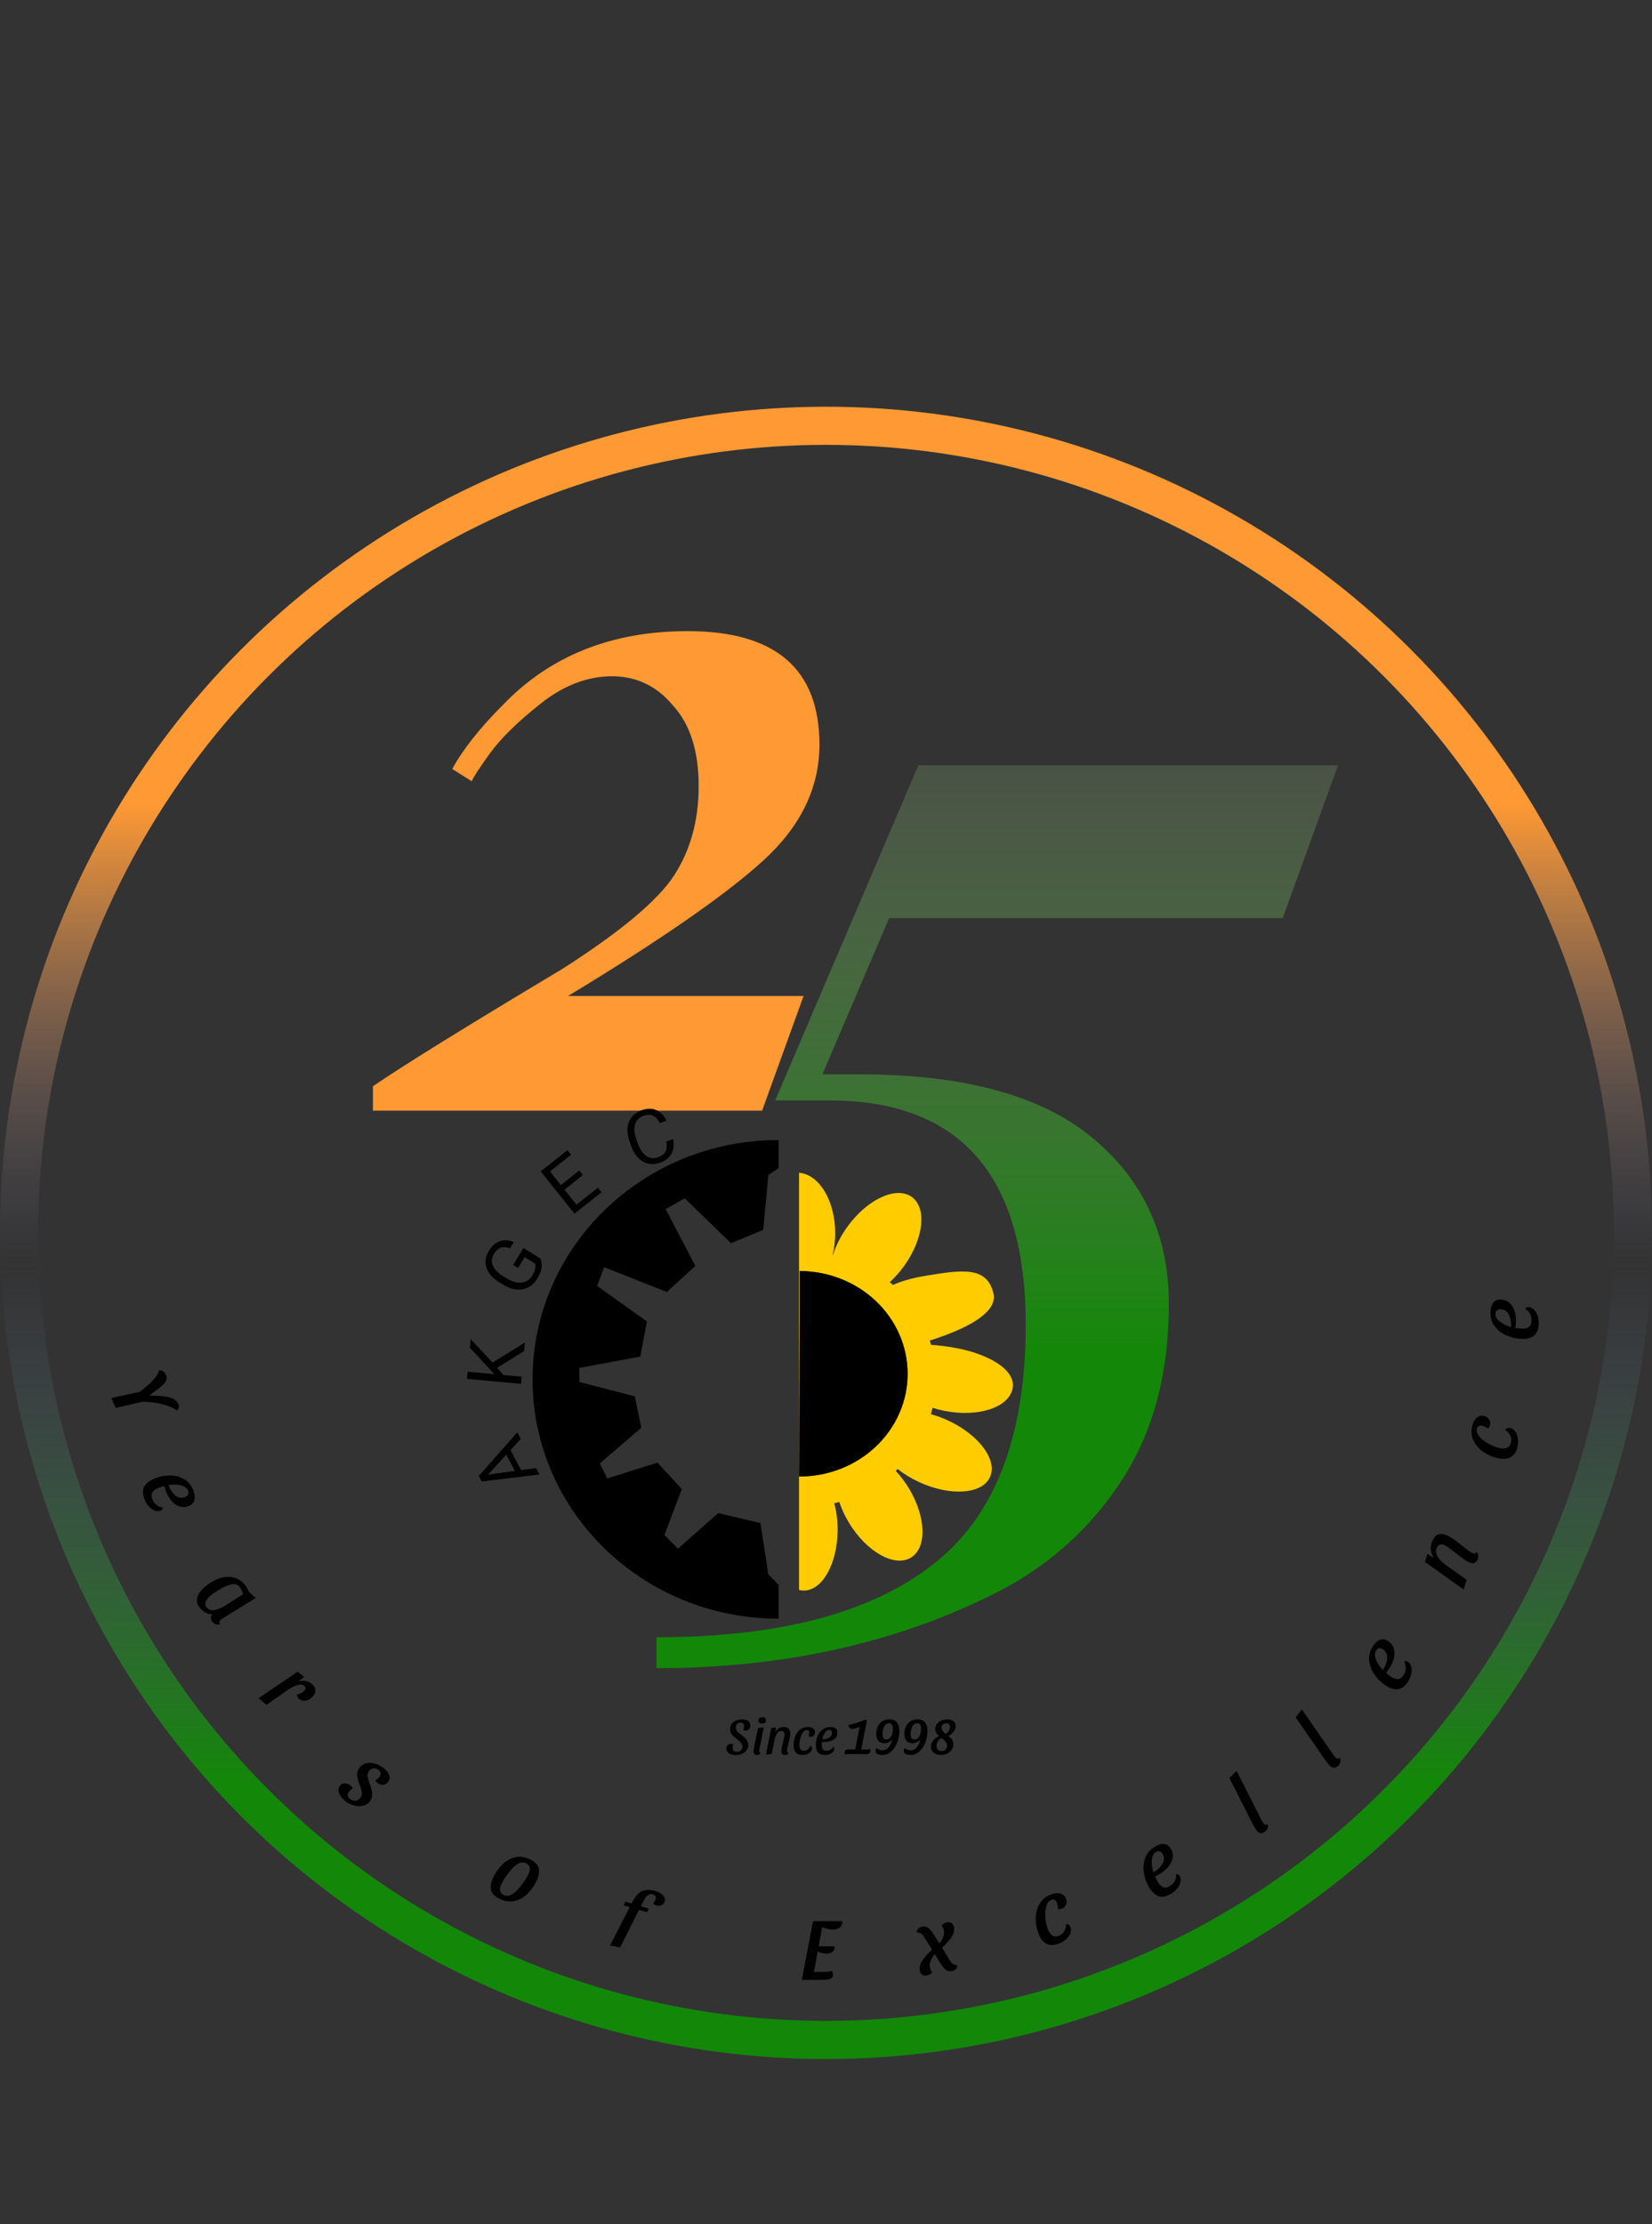 <svg width="130" height="175" viewBox="0 0 130 175" fill="none" xmlns="http://www.w3.org/2000/svg">
<rect x="0" y="0" width="130" height="175" fill="#333333" stroke="none"/>
<path d="M29.348 87.384V85.464C31.78 83.8 36.74 80.728 44.228 76.248C48.836 73.304 51.78 70.84 53.06 68.856C54.34 66.872 54.98 64.536 54.98 61.848C54.98 59.096 54.308 56.984 52.964 55.512C51.684 53.976 50.084 53.208 48.164 53.208C46.244 53.208 44.388 53.912 42.596 55.32C40.804 56.728 39.46 58.04 38.564 59.256C37.732 60.408 37.252 61.144 37.124 61.464L35.588 60.504C36.42 58.968 37.764 57.272 39.62 55.416C43.332 51.576 48.164 49.656 54.116 49.656C61.028 49.656 64.484 52.632 64.484 58.584C64.484 61.976 63.012 65.016 60.068 67.704C57.124 70.392 52.004 73.944 44.708 78.36H63.236L59.972 87.384H29.348Z" fill="url(#paint0_linear_7_145)"/>
<path d="M67.661 84.528C75.853 84.528 81.954 86.192 85.965 89.52C89.976 92.848 91.981 97.2 91.981 102.576C91.981 107.952 90.786 112.517 88.397 116.272C86.008 120.027 82.808 122.971 78.797 125.104C70.861 129.2 61.816 131.248 51.661 131.248V128.816C61.218 128.816 68.429 126.939 73.293 123.184C78.242 119.429 80.717 113.115 80.717 104.24C80.717 92.464 75.554 86.576 65.229 86.576H61.005L72.269 60.208H105.293L100.941 72.24H69.965L64.717 84.528H67.661Z" fill="url(#paint1_linear_7_145)"/>
<path fill-rule="evenodd" clip-rule="evenodd" d="M61.272 91.905L60.467 92.443L60.059 96.767L57.524 97.813L53.882 94.282L52.383 95.13L54.717 99.598L52.48 101.651L47.538 99.699L46.993 101.177L50.908 103.97L50.383 106.733L45.578 107.627L45.595 108.73L49.957 109.862L50.466 112.336L47.202 115.138L47.786 116.324L51.735 115.074L53.656 117.159L52.292 120.761L53.348 121.849L56.518 119.048L59.836 119.828L60.463 123.862L61.272 124.702V127.356C50.578 127.356 41.908 118.925 41.908 108.525C41.908 98.126 50.578 89.695 61.272 89.695V91.905Z" fill="black"/>
<path fill-rule="evenodd" clip-rule="evenodd" d="M63.256 125.143C63.128 125.143 63.001 125.126 62.878 125.094V92.267C64.472 92.404 65.732 94.492 65.725 97.044C65.723 97.635 65.654 98.2 65.528 98.722L65.553 98.727C65.774 98.016 66.145 97.266 66.661 96.547C68.211 94.382 70.474 93.308 71.716 94.149C72.957 94.99 72.707 97.426 71.157 99.591C70.807 100.08 70.421 100.513 70.018 100.881C70.103 100.951 70.186 101.022 70.269 101.095C70.983 100.776 71.872 100.532 72.868 100.371L72.951 100.357C75.638 99.923 77.683 99.592 78.177 101.766C78.485 103.122 76.584 104.331 73.567 105.344C73.429 105.391 73.295 105.433 73.164 105.471C73.201 105.584 73.236 105.699 73.269 105.814C73.859 105.844 74.528 105.929 75.274 106.069C77.774 106.538 79.996 107.775 79.68 109.266C79.364 110.756 76.953 111.533 74.296 111C73.981 110.937 73.676 110.858 73.384 110.765C73.345 110.933 73.3 111.1 73.252 111.264C73.714 111.39 74.186 111.564 74.656 111.785C77.098 112.934 78.543 114.939 77.884 116.263C77.225 117.587 74.712 117.73 72.27 116.581C71.658 116.293 71.109 115.952 70.64 115.581C70.59 115.629 70.54 115.678 70.489 115.725C70.863 116.124 71.215 116.587 71.527 117.103C72.899 119.378 72.954 121.826 71.649 122.571C70.344 123.315 68.173 122.074 66.801 119.798C66.475 119.259 66.224 118.709 66.047 118.175C65.916 118.21 65.784 118.242 65.651 118.272C65.821 118.906 65.916 119.62 65.914 120.373C65.907 123.011 64.717 125.147 63.256 125.143ZM66.149 115.562C65.115 115.966 64.007 116.172 62.889 116.169L62.91 108.086L62.93 100.003C64.048 100.005 65.154 100.217 66.186 100.626C67.218 101.035 68.155 101.632 68.944 102.385C69.732 103.137 70.357 104.03 70.782 105.011C71.208 105.993 71.425 107.045 71.422 108.106C71.42 109.168 71.197 110.218 70.767 111.198C70.337 112.178 69.707 113.067 68.915 113.816C68.123 114.565 67.183 115.158 66.149 115.562Z" fill="#FFCC00"/>
<path d="M62.889 116.169C64.007 116.172 65.115 115.966 66.149 115.562C67.183 115.158 68.123 114.565 68.915 113.816C69.707 113.067 70.337 112.178 70.767 111.198C71.197 110.218 71.42 109.168 71.422 108.106C71.425 107.045 71.208 105.993 70.782 105.011C70.357 104.03 69.732 103.137 68.944 102.385C68.155 101.632 67.218 101.035 66.186 100.626C65.154 100.217 64.048 100.005 62.93 100.003L62.91 108.086L62.889 116.169Z" fill="black"/>
<path d="M38.078 116.064L42.185 115.504L42.454 116.014L37.912 116.56L37.739 116.231L38.078 116.064ZM40.975 113.212L38.186 116.268L37.855 116.451L37.681 116.123L40.705 112.7L40.975 113.212ZM39.608 114.01L40.019 113.795L41.136 115.912L40.725 116.127L39.608 114.01Z" fill="black"/>
<path d="M36.802 107.924L41.055 108.318L41.002 108.881L36.749 108.486L36.802 107.924ZM37.041 105.363L38.86 107.309L39.798 108.396L39.188 108.433L38.434 107.611L36.978 106.039L37.041 105.363ZM41.244 106.3L39.023 107.677L38.607 107.301L41.306 105.63L41.244 106.3Z" fill="black"/>
<path d="M41.191 98.195L42.525 99.008C42.564 99.093 42.595 99.21 42.618 99.359C42.639 99.507 42.628 99.687 42.584 99.898C42.538 100.106 42.432 100.345 42.266 100.617C42.13 100.838 41.967 101.019 41.776 101.158C41.584 101.295 41.372 101.387 41.139 101.433C40.907 101.476 40.66 101.471 40.401 101.415C40.141 101.358 39.875 101.246 39.603 101.08L39.32 100.908C39.048 100.742 38.825 100.563 38.65 100.37C38.477 100.175 38.354 99.97 38.282 99.754C38.209 99.538 38.189 99.316 38.224 99.088C38.257 98.859 38.345 98.626 38.489 98.392C38.66 98.114 38.85 97.911 39.062 97.784C39.272 97.653 39.494 97.587 39.727 97.585C39.961 97.581 40.194 97.629 40.428 97.731L40.132 98.213C39.987 98.154 39.84 98.124 39.692 98.123C39.545 98.12 39.403 98.158 39.265 98.237C39.126 98.314 38.999 98.446 38.884 98.632C38.781 98.801 38.723 98.965 38.709 99.126C38.695 99.287 38.721 99.442 38.787 99.592C38.853 99.742 38.956 99.887 39.095 100.026C39.235 100.164 39.407 100.296 39.612 100.421L39.9 100.596C40.11 100.724 40.313 100.814 40.508 100.866C40.703 100.917 40.888 100.932 41.061 100.912C41.232 100.89 41.386 100.834 41.524 100.745C41.663 100.653 41.78 100.53 41.875 100.375C41.98 100.203 42.051 100.056 42.088 99.932C42.123 99.807 42.139 99.703 42.136 99.618C42.131 99.533 42.12 99.463 42.103 99.409L41.287 98.912L40.771 99.754L40.38 99.516L41.191 98.195Z" fill="black"/>
<path d="M47.045 93.449L47.332 93.808L45.558 95.211L45.272 94.852L47.045 93.449ZM42.992 91.808L45.648 95.14L45.204 95.491L42.548 92.159L42.992 91.808ZM45.583 92.094L45.87 92.454L44.331 93.671L44.044 93.311L45.583 92.094ZM44.653 90.494L44.941 90.856L43.191 92.24L42.903 91.879L44.653 90.494Z" fill="black"/>
<path d="M52.431 89.811L52.963 89.625C53.025 89.888 53.032 90.141 52.985 90.382C52.938 90.624 52.827 90.842 52.652 91.035C52.477 91.227 52.228 91.379 51.905 91.493C51.669 91.576 51.438 91.607 51.213 91.587C50.99 91.566 50.781 91.499 50.585 91.385C50.389 91.27 50.212 91.112 50.056 90.91C49.901 90.707 49.774 90.464 49.675 90.183L49.533 89.783C49.434 89.501 49.381 89.234 49.374 88.98C49.369 88.724 49.407 88.489 49.49 88.276C49.574 88.063 49.7 87.877 49.869 87.719C50.037 87.561 50.246 87.438 50.495 87.35C50.799 87.243 51.077 87.21 51.328 87.25C51.578 87.291 51.798 87.391 51.986 87.553C52.174 87.712 52.33 87.919 52.451 88.174L51.919 88.36C51.827 88.182 51.722 88.038 51.605 87.928C51.486 87.817 51.35 87.747 51.194 87.719C51.039 87.691 50.857 87.713 50.649 87.786C50.47 87.849 50.324 87.938 50.211 88.054C50.1 88.169 50.021 88.306 49.973 88.463C49.927 88.62 49.911 88.794 49.927 88.984C49.942 89.175 49.988 89.377 50.063 89.591L50.206 89.996C50.276 90.193 50.361 90.371 50.463 90.529C50.567 90.687 50.684 90.816 50.815 90.917C50.946 91.018 51.09 91.083 51.248 91.112C51.405 91.14 51.573 91.122 51.752 91.06C51.979 90.98 52.148 90.881 52.257 90.762C52.366 90.643 52.431 90.504 52.452 90.346C52.475 90.187 52.468 90.009 52.431 89.811Z" fill="black"/>
<circle cx="65" cy="97" r="63.5" stroke="url(#paint2_linear_7_145)" stroke-width="3"/>
<path d="M11.721 109.801C12.456 109.8 13 109.849 13.353 109.949C13.707 110.054 13.934 110.222 14.033 110.454C14.077 110.557 14.09 110.653 14.072 110.742C14.055 110.831 14.005 110.906 13.925 110.967C13.624 110.763 13.24 110.6 12.772 110.479C12.31 110.36 11.797 110.295 11.234 110.282L9.099 110.774L8.766 109.996L11.001 109.505C11.502 109.123 11.875 108.789 12.118 108.504C12.368 108.221 12.495 107.995 12.498 107.825C12.622 107.807 12.733 107.829 12.832 107.893C12.93 107.957 13.007 108.053 13.062 108.182C13.122 108.324 13.131 108.457 13.089 108.583C13.05 108.707 12.953 108.841 12.796 108.986C12.644 109.129 12.409 109.314 12.089 109.54L11.721 109.801Z" fill="black"/>
<path d="M15.233 117.312C15.333 117.589 15.354 117.83 15.295 118.037C15.238 118.248 15.078 118.403 14.816 118.501C14.567 118.595 14.328 118.601 14.099 118.517C13.87 118.434 13.664 118.282 13.479 118.063C13.297 117.847 13.15 117.586 13.038 117.279C12.994 117.156 12.955 117.036 12.922 116.919C12.773 116.96 12.64 117.003 12.522 117.047C12.269 117.143 12.095 117.261 12.002 117.4C11.909 117.54 11.903 117.722 11.984 117.945C12.053 118.134 12.158 118.286 12.299 118.403C12.445 118.517 12.616 118.585 12.812 118.606C12.819 118.663 12.802 118.714 12.764 118.758C12.725 118.803 12.673 118.837 12.608 118.862C12.477 118.911 12.331 118.907 12.17 118.847C12.01 118.788 11.856 118.679 11.709 118.52C11.562 118.361 11.444 118.161 11.357 117.92C11.218 117.539 11.219 117.214 11.361 116.947C11.506 116.677 11.799 116.46 12.241 116.294C12.629 116.147 13.024 116.078 13.425 116.087C13.831 116.098 14.197 116.202 14.521 116.399C14.848 116.6 15.085 116.905 15.233 117.312ZM14.805 117.302C14.722 117.074 14.524 116.926 14.212 116.86C13.904 116.791 13.587 116.786 13.26 116.844C13.383 117.182 13.559 117.449 13.79 117.647C14.021 117.844 14.274 117.891 14.549 117.787C14.675 117.739 14.758 117.673 14.797 117.589C14.842 117.507 14.844 117.411 14.805 117.302Z" fill="black"/>
<path d="M17.597 127.284C17.479 127.362 17.399 127.419 17.357 127.457C17.247 127.558 17.234 127.666 17.317 127.779C17.219 127.831 17.117 127.839 17.01 127.804C16.907 127.773 16.815 127.712 16.734 127.621C16.647 127.524 16.599 127.419 16.592 127.305C16.588 127.195 16.627 127.092 16.711 126.997C16.549 127.019 16.386 126.987 16.223 126.903C16.06 126.819 15.913 126.703 15.782 126.557C15.543 126.29 15.449 126.021 15.502 125.751C15.561 125.481 15.749 125.2 16.065 124.91C16.375 124.626 16.719 124.405 17.097 124.247C17.476 124.089 17.853 124.034 18.228 124.082C18.61 124.131 18.943 124.315 19.229 124.635C19.313 124.729 19.381 124.822 19.432 124.914C19.487 125.01 19.54 125.126 19.592 125.261L20.126 125.721L17.597 127.284ZM19.105 125.452C19.101 125.342 19.075 125.233 19.028 125.124C18.984 125.019 18.929 124.93 18.864 124.857C18.702 124.676 18.499 124.606 18.254 124.647C18.009 124.689 17.738 124.792 17.441 124.957C17.276 125.045 17.102 125.152 16.919 125.276C16.742 125.4 16.598 125.513 16.488 125.614C16.323 125.766 16.218 125.917 16.171 126.067C16.127 126.215 16.163 126.353 16.278 126.482C16.437 126.659 16.642 126.724 16.894 126.676C17.149 126.626 17.409 126.517 17.673 126.35L19.105 125.452Z" fill="black"/>
<path d="M23.429 132.321C23.639 132.242 23.851 132.222 24.063 132.26C24.279 132.302 24.462 132.399 24.611 132.553C24.761 132.707 24.828 132.871 24.814 133.043C24.799 133.216 24.72 133.375 24.574 133.52C24.409 133.686 24.222 133.781 24.012 133.806C23.809 133.831 23.637 133.772 23.498 133.628C23.394 133.521 23.352 133.417 23.372 133.318C23.467 133.302 23.568 133.268 23.673 133.215C23.781 133.166 23.868 133.108 23.934 133.042C24.07 132.907 24.079 132.779 23.962 132.658C23.728 132.417 23.27 132.532 22.589 133.003L20.974 134.134L20.349 133.611L23.421 131.528L23.938 131.94L23.429 132.321Z" fill="black"/>
<path d="M28.371 141.439C28.457 141.312 28.49 141.172 28.468 141.021C28.451 140.872 28.397 140.677 28.306 140.437C28.198 140.157 28.131 139.914 28.107 139.709C28.082 139.504 28.135 139.305 28.266 139.112C28.392 138.926 28.559 138.804 28.768 138.745C28.977 138.686 29.2 138.685 29.437 138.742C29.678 138.803 29.904 138.906 30.114 139.053C30.344 139.213 30.507 139.393 30.604 139.591C30.703 139.785 30.687 139.979 30.556 140.173C30.456 140.319 30.33 140.402 30.177 140.42C30.024 140.439 29.876 140.398 29.735 140.299C29.628 140.225 29.566 140.15 29.549 140.075C29.694 139.978 29.798 139.882 29.86 139.789C30.007 139.573 29.971 139.389 29.753 139.236C29.62 139.143 29.486 139.107 29.354 139.128C29.227 139.148 29.121 139.222 29.035 139.349C28.946 139.481 28.91 139.621 28.927 139.77C28.951 139.917 29.007 140.11 29.094 140.347C29.166 140.54 29.218 140.704 29.25 140.84C29.288 140.975 29.3 141.115 29.287 141.259C29.278 141.406 29.227 141.548 29.135 141.683C29.007 141.872 28.837 141.998 28.625 142.061C28.414 142.124 28.186 142.127 27.943 142.071C27.7 142.022 27.474 141.923 27.264 141.776C27.015 141.603 26.832 141.398 26.716 141.163C26.599 140.928 26.605 140.716 26.733 140.526C26.832 140.379 26.959 140.308 27.114 140.314C27.274 140.318 27.424 140.368 27.561 140.464C27.668 140.539 27.735 140.619 27.761 140.706C27.629 140.784 27.525 140.88 27.449 140.992C27.302 141.208 27.341 141.395 27.567 141.553C27.709 141.652 27.854 141.691 28.003 141.67C28.157 141.651 28.279 141.575 28.371 141.439Z" fill="black"/>
<path d="M41.734 146.299C42.143 146.504 42.368 146.749 42.41 147.037C42.453 147.324 42.387 147.646 42.214 148.003C42.019 148.406 41.772 148.75 41.473 149.034C41.177 149.314 40.841 149.493 40.466 149.572C40.091 149.65 39.703 149.589 39.302 149.389C38.898 149.187 38.674 148.942 38.632 148.655C38.59 148.368 38.655 148.046 38.828 147.689C39.024 147.285 39.27 146.944 39.566 146.664C39.864 146.38 40.199 146.198 40.57 146.117C40.945 146.038 41.333 146.099 41.734 146.299ZM41.413 146.608C41.196 146.5 40.982 146.508 40.771 146.632C40.561 146.757 40.346 146.954 40.126 147.226C40.005 147.369 39.882 147.531 39.757 147.714C39.638 147.895 39.545 148.055 39.478 148.193C39.266 148.63 39.315 148.926 39.623 149.08C39.84 149.188 40.054 149.18 40.265 149.056C40.48 148.934 40.697 148.737 40.916 148.466C41.038 148.323 41.157 148.161 41.276 147.98C41.401 147.798 41.497 147.637 41.564 147.498C41.776 147.061 41.726 146.765 41.413 146.608Z" fill="black"/>
<path d="M49.889 149.425C50.082 149.093 50.313 148.874 50.581 148.769C50.854 148.665 51.173 148.667 51.54 148.776C51.809 148.856 52.017 148.966 52.166 149.108C52.314 149.249 52.361 149.414 52.307 149.603C52.266 149.746 52.181 149.845 52.054 149.9C51.932 149.951 51.8 149.956 51.657 149.913C51.527 149.875 51.438 149.822 51.39 149.754C51.484 149.66 51.548 149.557 51.58 149.445C51.64 149.239 51.574 149.107 51.381 149.05C51.095 148.965 50.85 149.131 50.648 149.548L50.435 149.982L51.046 150.163L50.918 150.454L50.288 150.266L48.802 153.221L48.001 153.071L49.55 150.047L49.074 149.906L49.221 149.621L49.691 149.76L49.889 149.425Z" fill="black"/>
<path d="M66.299 151.149C66.299 151.368 66.229 151.534 66.089 151.646C65.953 151.758 65.772 151.814 65.543 151.814C65.286 151.814 65.001 151.751 64.689 151.625L64.43 153.13L65.69 153.13C65.69 153.33 65.63 153.477 65.508 153.571C65.387 153.66 65.224 153.704 65.018 153.704C64.79 153.704 64.563 153.65 64.339 153.543L64.053 155.146L64.9 155.146C64.993 155.146 65.093 155.139 65.201 155.125C65.308 155.111 65.392 155.09 65.453 155.062C65.481 155.099 65.504 155.148 65.523 155.209C65.541 155.265 65.551 155.321 65.551 155.377C65.551 155.531 65.483 155.636 65.348 155.692C65.217 155.743 65.044 155.769 64.83 155.769L63.094 155.77L63.982 151.149L66.299 151.149Z" fill="black"/>
<path d="M72.719 152.391C72.573 152.147 72.38 152.034 72.142 152.052C72.14 151.93 72.177 151.828 72.253 151.748C72.329 151.664 72.435 151.609 72.573 151.585C72.762 151.551 72.925 151.591 73.063 151.704C73.2 151.813 73.346 151.988 73.501 152.231L73.93 152.908C74.068 152.718 74.166 152.546 74.225 152.394C74.288 152.236 74.305 152.074 74.277 151.908C74.253 151.77 74.193 151.627 74.096 151.478C74.139 151.423 74.199 151.375 74.277 151.332C74.355 151.29 74.438 151.261 74.525 151.246C74.681 151.218 74.806 151.241 74.899 151.314C74.992 151.388 75.052 151.498 75.077 151.645C75.116 151.871 75.067 152.095 74.93 152.318C74.798 152.541 74.602 152.782 74.344 153.041L74.137 153.241L74.762 154.275C74.909 154.519 75.101 154.632 75.339 154.613C75.341 154.736 75.304 154.837 75.228 154.917C75.153 155.001 75.046 155.056 74.908 155.08C74.71 155.115 74.543 155.076 74.405 154.963C74.266 154.846 74.125 154.67 73.98 154.435L73.547 153.737C73.41 153.927 73.305 154.106 73.235 154.275C73.169 154.443 73.15 154.608 73.178 154.769C73.201 154.902 73.261 155.043 73.357 155.192C73.315 155.247 73.254 155.295 73.176 155.338C73.099 155.38 73.016 155.409 72.928 155.424C72.772 155.452 72.647 155.429 72.554 155.356C72.461 155.282 72.402 155.174 72.378 155.032C72.336 154.788 72.391 154.546 72.544 154.305C72.701 154.064 72.92 153.808 73.2 153.535L73.341 153.404L72.719 152.391Z" fill="black"/>
<path d="M82.716 149.047C82.997 148.944 83.242 148.922 83.45 148.98C83.663 149.036 83.81 149.176 83.889 149.4C83.955 149.585 83.951 149.748 83.877 149.889C83.806 150.025 83.696 150.119 83.547 150.174C83.42 150.22 83.317 150.223 83.238 150.183C83.241 150.107 83.236 150.024 83.224 149.934C83.211 149.84 83.193 149.762 83.171 149.7C83.134 149.595 83.079 149.523 83.006 149.485C82.931 149.443 82.841 149.441 82.736 149.479C82.539 149.552 82.404 149.723 82.331 149.993C82.257 150.258 82.234 150.557 82.263 150.889C82.295 151.216 82.353 151.5 82.439 151.741C82.625 152.265 82.917 152.453 83.316 152.307C83.504 152.239 83.648 152.121 83.748 151.956C83.846 151.786 83.895 151.594 83.894 151.381C84.058 151.37 84.172 151.455 84.236 151.636C84.291 151.789 84.286 151.95 84.222 152.118C84.162 152.284 84.049 152.439 83.882 152.585C83.722 152.733 83.525 152.849 83.293 152.934C82.535 153.212 82.001 152.915 81.692 152.044C81.553 151.653 81.491 151.254 81.505 150.846C81.523 150.437 81.632 150.072 81.83 149.751C82.031 149.424 82.326 149.19 82.716 149.047Z" fill="black"/>
<path d="M90.921 145.269C91.175 145.122 91.408 145.06 91.619 145.083C91.834 145.104 92.01 145.237 92.147 145.481C92.278 145.712 92.32 145.949 92.274 146.192C92.228 146.434 92.112 146.666 91.925 146.887C91.743 147.105 91.511 147.297 91.228 147.46C91.115 147.526 91.003 147.585 90.894 147.638C90.957 147.779 91.02 147.904 91.081 148.014C91.214 148.25 91.356 148.403 91.507 148.471C91.658 148.54 91.836 148.515 92.043 148.396C92.216 148.295 92.349 148.164 92.441 148.003C92.53 147.838 92.57 147.656 92.559 147.457C92.615 147.442 92.667 147.449 92.716 147.48C92.766 147.51 92.808 147.556 92.842 147.617C92.91 147.739 92.928 147.885 92.895 148.055C92.862 148.225 92.78 148.397 92.647 148.571C92.514 148.745 92.337 148.896 92.115 149.025C91.763 149.228 91.446 149.283 91.163 149.188C90.877 149.089 90.619 148.835 90.388 148.424C90.184 148.062 90.056 147.681 90.002 147.281C89.951 146.874 89.996 146.492 90.138 146.135C90.284 145.775 90.545 145.487 90.921 145.269ZM90.977 145.698C90.766 145.819 90.653 146.041 90.636 146.364C90.617 146.682 90.661 146.999 90.768 147.314C91.079 147.134 91.314 146.912 91.471 146.649C91.628 146.385 91.634 146.125 91.49 145.869C91.424 145.751 91.347 145.68 91.258 145.656C91.171 145.625 91.078 145.639 90.977 145.698Z" fill="black"/>
<path d="M99.278 143.21C99.337 143.323 99.389 143.408 99.432 143.463C99.524 143.58 99.629 143.6 99.747 143.523C99.791 143.625 99.793 143.729 99.751 143.834C99.713 143.937 99.645 144.028 99.547 144.108C99.435 144.199 99.32 144.238 99.203 144.225C99.086 144.212 98.983 144.148 98.893 144.035C98.809 143.928 98.661 143.668 98.447 143.252L96.748 139.892L97.311 139.328L99.278 143.21Z" fill="black"/>
<path d="M104.924 138.063C104.998 138.167 105.061 138.243 105.111 138.292C105.219 138.395 105.326 138.401 105.431 138.308C105.489 138.403 105.505 138.506 105.479 138.616C105.455 138.723 105.4 138.823 105.314 138.915C105.216 139.021 105.107 139.075 104.989 139.079C104.872 139.082 104.761 139.033 104.656 138.933C104.559 138.839 104.376 138.601 104.107 138.219L101.962 135.124L102.442 134.488L104.924 138.063Z" fill="black"/>
<path d="M108.068 129.48C108.233 129.237 108.416 129.08 108.616 129.009C108.819 128.934 109.035 128.977 109.264 129.138C109.482 129.29 109.623 129.486 109.687 129.724C109.751 129.962 109.747 130.221 109.675 130.502C109.606 130.778 109.479 131.051 109.296 131.322C109.222 131.43 109.148 131.531 109.072 131.627C109.19 131.726 109.301 131.812 109.404 131.885C109.626 132.04 109.82 132.115 109.985 132.112C110.151 132.108 110.301 132.008 110.435 131.811C110.548 131.645 110.61 131.47 110.623 131.285C110.632 131.097 110.589 130.916 110.493 130.741C110.536 130.703 110.586 130.687 110.644 130.693C110.702 130.699 110.76 130.722 110.817 130.762C110.932 130.843 111.011 130.966 111.055 131.134C111.099 131.302 111.099 131.493 111.055 131.707C111.011 131.921 110.917 132.134 110.773 132.347C110.545 132.683 110.283 132.87 109.987 132.907C109.687 132.943 109.344 132.825 108.958 132.555C108.617 132.317 108.336 132.029 108.114 131.692C107.891 131.348 107.766 130.984 107.739 130.6C107.715 130.213 107.824 129.839 108.068 129.48ZM108.304 129.842C108.168 130.043 108.162 130.292 108.287 130.59C108.408 130.886 108.585 131.152 108.818 131.389C109.02 131.092 109.135 130.79 109.162 130.485C109.189 130.179 109.082 129.942 108.841 129.773C108.731 129.696 108.63 129.665 108.54 129.682C108.448 129.692 108.37 129.745 108.304 129.842Z" fill="black"/>
<path d="M112.862 122.597C112.699 122.39 112.609 122.166 112.592 121.928C112.575 121.689 112.619 121.453 112.723 121.218C112.842 120.949 112.999 120.784 113.193 120.724C113.386 120.658 113.616 120.686 113.883 120.808C114.053 120.885 114.229 120.989 114.412 121.118C114.59 121.246 114.82 121.423 115.103 121.649C115.25 121.767 115.392 121.878 115.53 121.982C115.665 122.079 115.773 122.147 115.854 122.183C115.926 122.216 115.989 122.23 116.042 122.223C116.094 122.211 116.14 122.17 116.18 122.102C116.267 122.172 116.316 122.263 116.327 122.376C116.34 122.485 116.321 122.597 116.27 122.712C116.144 122.998 115.921 123.068 115.603 122.923C115.475 122.865 115.33 122.778 115.167 122.663C115.006 122.543 114.798 122.384 114.544 122.186C114.322 122.008 114.145 121.871 114.014 121.776C113.883 121.68 113.771 121.611 113.677 121.568C113.537 121.504 113.415 121.492 113.311 121.532C113.202 121.57 113.12 121.653 113.063 121.781C112.963 122.007 112.991 122.243 113.148 122.489C113.302 122.728 113.518 122.948 113.798 123.147L115.415 124.3L115.171 125.058L112.136 122.89L112.326 122.253L112.862 122.597Z" fill="black"/>
<path d="M115.851 112.194C115.921 111.904 116.039 111.688 116.202 111.546C116.367 111.399 116.565 111.355 116.796 111.412C116.986 111.46 117.12 111.553 117.197 111.693C117.27 111.826 117.288 111.97 117.251 112.125C117.219 112.256 117.164 112.343 117.086 112.387C117.025 112.343 116.954 112.301 116.872 112.261C116.786 112.22 116.711 112.192 116.648 112.176C116.539 112.149 116.449 112.156 116.377 112.195C116.3 112.234 116.249 112.308 116.222 112.417C116.173 112.621 116.241 112.828 116.425 113.037C116.605 113.246 116.841 113.43 117.134 113.589C117.423 113.743 117.692 113.851 117.941 113.913C118.48 114.047 118.799 113.908 118.899 113.495C118.946 113.3 118.929 113.115 118.846 112.941C118.759 112.765 118.626 112.619 118.448 112.502C118.531 112.359 118.665 112.311 118.85 112.357C119.009 112.397 119.14 112.49 119.244 112.636C119.349 112.777 119.416 112.958 119.444 113.176C119.479 113.392 119.467 113.62 119.409 113.86C119.219 114.645 118.676 114.926 117.779 114.702C117.376 114.602 117.009 114.433 116.677 114.197C116.347 113.956 116.103 113.664 115.946 113.322C115.785 112.974 115.754 112.598 115.851 112.194Z" fill="black"/>
<path d="M117.295 103.158C117.314 102.864 117.393 102.636 117.53 102.472C117.668 102.304 117.876 102.23 118.155 102.249C118.421 102.267 118.641 102.362 118.817 102.533C118.992 102.704 119.12 102.928 119.2 103.205C119.279 103.477 119.309 103.777 119.287 104.103C119.278 104.233 119.265 104.358 119.247 104.479C119.4 104.503 119.539 104.52 119.665 104.529C119.935 104.547 120.141 104.512 120.282 104.424C120.424 104.336 120.503 104.173 120.519 103.935C120.532 103.735 120.497 103.552 120.415 103.388C120.328 103.223 120.199 103.09 120.028 102.989C120.046 102.934 120.081 102.894 120.134 102.87C120.187 102.846 120.249 102.836 120.318 102.841C120.458 102.85 120.589 102.915 120.712 103.036C120.835 103.157 120.932 103.32 121.002 103.526C121.072 103.732 121.099 103.964 121.082 104.22C121.055 104.625 120.923 104.92 120.686 105.104C120.444 105.289 120.088 105.365 119.618 105.332C119.204 105.304 118.815 105.202 118.453 105.027C118.086 104.848 117.794 104.6 117.577 104.286C117.36 103.967 117.266 103.591 117.295 103.158ZM117.682 103.346C117.666 103.588 117.787 103.805 118.045 103.996C118.299 104.186 118.587 104.323 118.909 104.406C118.933 104.048 118.879 103.73 118.748 103.455C118.617 103.179 118.404 103.031 118.111 103.011C117.976 103.001 117.874 103.027 117.804 103.088C117.73 103.143 117.69 103.23 117.682 103.346Z" fill="black"/>
<path d="M58.409 135.28C58.603 135.28 58.758 135.319 58.873 135.396C58.987 135.473 59.045 135.592 59.045 135.752C59.045 135.883 59.008 135.984 58.933 136.056C58.861 136.125 58.777 136.16 58.681 136.16C58.603 136.16 58.539 136.143 58.489 136.108C58.508 136.065 58.522 136.016 58.533 135.96C58.544 135.904 58.549 135.855 58.549 135.812C58.549 135.727 58.523 135.659 58.473 135.608C58.425 135.557 58.357 135.532 58.269 135.532C58.162 135.532 58.074 135.568 58.005 135.64C57.938 135.712 57.905 135.803 57.905 135.912C57.905 136.032 57.942 136.136 58.017 136.224C58.094 136.309 58.208 136.407 58.357 136.516C58.469 136.599 58.559 136.673 58.629 136.74C58.698 136.804 58.757 136.883 58.805 136.976C58.855 137.067 58.881 137.171 58.881 137.288C58.881 137.448 58.836 137.589 58.745 137.712C58.654 137.832 58.533 137.925 58.381 137.992C58.231 138.056 58.07 138.088 57.897 138.088C57.689 138.088 57.513 138.043 57.369 137.952C57.225 137.861 57.153 137.733 57.153 137.568C57.153 137.453 57.188 137.365 57.257 137.304C57.326 137.24 57.41 137.208 57.509 137.208C57.589 137.208 57.656 137.225 57.709 137.26C57.69 137.303 57.675 137.352 57.665 137.408C57.654 137.464 57.649 137.512 57.649 137.552C57.649 137.64 57.679 137.708 57.741 137.756C57.802 137.804 57.881 137.828 57.977 137.828C58.099 137.828 58.205 137.789 58.293 137.712C58.381 137.635 58.425 137.535 58.425 137.412C58.425 137.335 58.405 137.263 58.365 137.196C58.328 137.129 58.281 137.072 58.225 137.024C58.169 136.973 58.09 136.909 57.989 136.832C57.869 136.739 57.774 136.661 57.705 136.6C57.636 136.536 57.575 136.457 57.525 136.364C57.477 136.271 57.453 136.164 57.453 136.044C57.453 135.889 57.494 135.755 57.577 135.64C57.662 135.523 57.777 135.433 57.921 135.372C58.068 135.311 58.23 135.28 58.409 135.28ZM59.984 135.104C60.072 135.104 60.143 135.125 60.196 135.168C60.25 135.211 60.276 135.272 60.276 135.352C60.276 135.435 60.247 135.499 60.188 135.544C60.132 135.587 60.06 135.608 59.972 135.608C59.884 135.608 59.814 135.587 59.76 135.544C59.707 135.501 59.68 135.44 59.68 135.36C59.68 135.277 59.708 135.215 59.764 135.172C59.823 135.127 59.896 135.104 59.984 135.104ZM59.764 137.584C59.751 137.656 59.744 137.712 59.744 137.752C59.744 137.837 59.784 137.884 59.864 137.892C59.848 137.953 59.812 138 59.756 138.032C59.703 138.064 59.64 138.08 59.568 138.08C59.486 138.08 59.42 138.056 59.372 138.008C59.324 137.96 59.3 137.895 59.3 137.812C59.3 137.735 59.326 137.565 59.376 137.304L59.648 135.96L60.1 135.912L59.764 137.584ZM61.011 136.272C61.081 136.139 61.175 136.04 61.295 135.976C61.415 135.912 61.548 135.88 61.695 135.88C61.863 135.88 61.986 135.924 62.063 136.012C62.143 136.097 62.183 136.224 62.183 136.392C62.183 136.499 62.171 136.615 62.147 136.74C62.123 136.863 62.086 137.024 62.035 137.224C62.008 137.328 61.984 137.428 61.963 137.524C61.944 137.617 61.935 137.689 61.935 137.74C61.935 137.785 61.943 137.821 61.959 137.848C61.978 137.872 62.01 137.887 62.055 137.892C62.039 137.953 62.003 138 61.947 138.032C61.894 138.064 61.831 138.08 61.759 138.08C61.581 138.08 61.491 137.98 61.491 137.78C61.491 137.7 61.502 137.604 61.523 137.492C61.547 137.38 61.581 137.235 61.623 137.056C61.663 136.899 61.693 136.775 61.711 136.684C61.73 136.593 61.739 136.519 61.739 136.46C61.739 136.372 61.717 136.305 61.671 136.26C61.626 136.212 61.563 136.188 61.483 136.188C61.342 136.188 61.226 136.257 61.135 136.396C61.047 136.532 60.984 136.696 60.947 136.888L60.731 138L60.279 138.048L60.687 135.96L61.063 135.912L61.011 136.272ZM63.571 135.88C63.742 135.88 63.878 135.916 63.979 135.988C64.083 136.06 64.135 136.164 64.135 136.3C64.135 136.412 64.102 136.499 64.035 136.56C63.971 136.619 63.894 136.648 63.803 136.648C63.726 136.648 63.67 136.629 63.635 136.592C63.651 136.552 63.665 136.507 63.675 136.456C63.686 136.403 63.691 136.357 63.691 136.32C63.691 136.256 63.675 136.207 63.643 136.172C63.611 136.135 63.563 136.116 63.499 136.116C63.379 136.116 63.274 136.181 63.183 136.312C63.093 136.44 63.023 136.596 62.975 136.78C62.93 136.961 62.907 137.125 62.907 137.272C62.907 137.589 63.029 137.748 63.271 137.748C63.386 137.748 63.486 137.713 63.571 137.644C63.657 137.572 63.719 137.479 63.759 137.364C63.85 137.391 63.895 137.459 63.895 137.568C63.895 137.661 63.862 137.747 63.795 137.824C63.731 137.901 63.641 137.963 63.523 138.008C63.409 138.056 63.281 138.08 63.139 138.08C62.678 138.08 62.447 137.816 62.447 137.288C62.447 137.051 62.49 136.824 62.575 136.608C62.663 136.392 62.791 136.217 62.959 136.084C63.13 135.948 63.334 135.88 63.571 135.88ZM65.353 135.88C65.521 135.88 65.654 135.916 65.753 135.988C65.855 136.06 65.905 136.176 65.905 136.336C65.905 136.488 65.86 136.617 65.769 136.724C65.678 136.831 65.556 136.912 65.401 136.968C65.249 137.024 65.08 137.052 64.893 137.052C64.819 137.052 64.746 137.049 64.677 137.044C64.669 137.132 64.665 137.212 64.665 137.284C64.665 137.439 64.693 137.555 64.749 137.632C64.805 137.709 64.901 137.748 65.037 137.748C65.152 137.748 65.254 137.721 65.345 137.668C65.436 137.612 65.507 137.533 65.557 137.432C65.589 137.44 65.613 137.459 65.629 137.488C65.645 137.517 65.653 137.552 65.653 137.592C65.653 137.672 65.621 137.749 65.557 137.824C65.493 137.899 65.404 137.96 65.289 138.008C65.174 138.056 65.044 138.08 64.897 138.08C64.665 138.08 64.492 138.016 64.377 137.888C64.263 137.757 64.205 137.557 64.205 137.288C64.205 137.051 64.248 136.825 64.333 136.612C64.421 136.396 64.55 136.22 64.721 136.084C64.894 135.948 65.105 135.88 65.353 135.88ZM65.261 136.108C65.123 136.108 65.004 136.185 64.905 136.34C64.806 136.492 64.74 136.661 64.705 136.848C64.91 136.848 65.089 136.805 65.241 136.72C65.393 136.635 65.469 136.508 65.469 136.34C65.469 136.263 65.451 136.205 65.413 136.168C65.379 136.128 65.328 136.108 65.261 136.108ZM68.427 137.588C68.468 137.639 68.487 137.696 68.487 137.76C68.487 137.928 68.374 138.012 68.147 138.012L66.779 138C66.635 138 66.543 138.016 66.504 138.048C66.48 138.005 66.468 137.955 66.468 137.896C66.468 137.819 66.494 137.757 66.547 137.712C66.601 137.664 66.682 137.64 66.791 137.64H67.299L67.644 135.864C67.558 135.909 67.46 135.948 67.347 135.98C67.238 136.012 67.142 136.028 67.059 136.028C66.972 136.028 66.903 135.999 66.856 135.94C66.81 135.881 66.782 135.805 66.772 135.712C67.147 135.648 67.593 135.509 68.108 135.296L68.219 135.36L67.775 137.652H68.224C68.325 137.652 68.393 137.631 68.427 137.588ZM69.99 135.276C70.51 135.276 70.77 135.585 70.77 136.204C70.77 136.497 70.716 136.789 70.606 137.08C70.5 137.371 70.344 137.611 70.138 137.8C69.936 137.987 69.7 138.08 69.43 138.08C69.289 138.08 69.165 138.053 69.058 138C68.954 137.947 68.902 137.861 68.902 137.744C68.902 137.651 68.938 137.583 69.01 137.54C69.125 137.655 69.265 137.712 69.43 137.712C69.641 137.712 69.812 137.629 69.942 137.464C70.073 137.296 70.164 137.085 70.214 136.832C70.15 136.933 70.061 137.012 69.946 137.068C69.834 137.124 69.71 137.152 69.574 137.152C69.369 137.152 69.214 137.087 69.11 136.956C69.006 136.825 68.954 136.643 68.954 136.408C68.954 136.197 68.994 136.007 69.074 135.836C69.157 135.663 69.276 135.527 69.43 135.428C69.588 135.327 69.774 135.276 69.99 135.276ZM69.958 135.58C69.841 135.58 69.744 135.624 69.666 135.712C69.589 135.797 69.533 135.905 69.498 136.036C69.464 136.164 69.446 136.293 69.446 136.424C69.446 136.555 69.468 136.66 69.51 136.74C69.556 136.817 69.636 136.856 69.75 136.856C69.868 136.856 69.964 136.815 70.038 136.732C70.116 136.647 70.172 136.541 70.206 136.416C70.244 136.288 70.262 136.157 70.262 136.024C70.262 135.888 70.24 135.78 70.194 135.7C70.152 135.62 70.073 135.58 69.958 135.58ZM72.205 135.276C72.725 135.276 72.985 135.585 72.985 136.204C72.985 136.497 72.93 136.789 72.821 137.08C72.715 137.371 72.558 137.611 72.353 137.8C72.15 137.987 71.915 138.08 71.645 138.08C71.504 138.08 71.38 138.053 71.273 138C71.169 137.947 71.117 137.861 71.117 137.744C71.117 137.651 71.153 137.583 71.225 137.54C71.34 137.655 71.48 137.712 71.645 137.712C71.856 137.712 72.026 137.629 72.157 137.464C72.288 137.296 72.379 137.085 72.429 136.832C72.365 136.933 72.276 137.012 72.161 137.068C72.049 137.124 71.925 137.152 71.789 137.152C71.584 137.152 71.429 137.087 71.325 136.956C71.221 136.825 71.169 136.643 71.169 136.408C71.169 136.197 71.209 136.007 71.289 135.836C71.372 135.663 71.49 135.527 71.645 135.428C71.802 135.327 71.989 135.276 72.205 135.276ZM72.173 135.58C72.056 135.58 71.959 135.624 71.881 135.712C71.804 135.797 71.748 135.905 71.713 136.036C71.678 136.164 71.661 136.293 71.661 136.424C71.661 136.555 71.683 136.66 71.725 136.74C71.77 136.817 71.85 136.856 71.965 136.856C72.082 136.856 72.178 136.815 72.253 136.732C72.331 136.647 72.386 136.541 72.421 136.416C72.459 136.288 72.477 136.157 72.477 136.024C72.477 135.888 72.454 135.78 72.409 135.7C72.367 135.62 72.288 135.58 72.173 135.58ZM74.544 135.28C74.741 135.28 74.9 135.325 75.02 135.416C75.143 135.504 75.204 135.633 75.204 135.804C75.204 136.092 75.015 136.353 74.636 136.588C74.724 136.66 74.793 136.723 74.844 136.776C74.897 136.829 74.94 136.893 74.972 136.968C75.007 137.04 75.024 137.127 75.024 137.228C75.024 137.391 74.98 137.537 74.892 137.668C74.804 137.796 74.685 137.896 74.536 137.968C74.387 138.04 74.223 138.076 74.044 138.076C73.817 138.076 73.629 138.019 73.48 137.904C73.331 137.789 73.256 137.628 73.256 137.42C73.256 137.239 73.315 137.077 73.432 136.936C73.549 136.792 73.704 136.675 73.896 136.584C73.8 136.504 73.725 136.421 73.672 136.336C73.621 136.248 73.596 136.145 73.596 136.028C73.596 135.873 73.641 135.74 73.732 135.628C73.823 135.513 73.94 135.427 74.084 135.368C74.231 135.309 74.384 135.28 74.544 135.28ZM74.424 136.424C74.515 136.373 74.593 136.292 74.66 136.18C74.727 136.068 74.76 135.96 74.76 135.856C74.76 135.768 74.733 135.701 74.68 135.656C74.629 135.608 74.557 135.584 74.464 135.584C74.36 135.584 74.272 135.613 74.2 135.672C74.128 135.731 74.092 135.811 74.092 135.912C74.092 136 74.117 136.084 74.168 136.164C74.221 136.241 74.287 136.311 74.364 136.372L74.424 136.424ZM74.096 136.744C73.968 136.805 73.869 136.892 73.8 137.004C73.733 137.113 73.7 137.231 73.7 137.356C73.7 137.487 73.735 137.589 73.804 137.664C73.876 137.736 73.973 137.772 74.096 137.772C74.224 137.772 74.327 137.732 74.404 137.652C74.484 137.572 74.524 137.471 74.524 137.348C74.524 137.247 74.497 137.157 74.444 137.08C74.391 137 74.315 136.921 74.216 136.844L74.096 136.744Z" fill="black"/>
<defs>
<linearGradient id="paint0_linear_7_145" x1="32.474" y1="233.306" x2="34.715" y2="13.396" gradientUnits="userSpaceOnUse">
<stop offset="0.37" stop-color="#D5D7DA" stop-opacity="0"/>
<stop offset="0.495" stop-color="#EBEFF5" stop-opacity="0.115"/>
<stop offset="0.625" stop-color="#FF9933"/>
</linearGradient>
<linearGradient id="paint1_linear_7_145" x1="75.637" y1="0" x2="75.637" y2="173.084" gradientUnits="userSpaceOnUse">
<stop offset="0.219" stop-color="#A99A9A" stop-opacity="0"/>
<stop offset="0.615" stop-color="#138808"/>
</linearGradient>
<linearGradient id="paint2_linear_7_145" x1="65" y1="32" x2="65" y2="162" gradientUnits="userSpaceOnUse">
<stop offset="0.24" stop-color="#FF9933"/>
<stop offset="0.521" stop-color="#60678C" stop-opacity="0"/>
<stop offset="0.833" stop-color="#138808"/>
</linearGradient>
</defs>
</svg>

